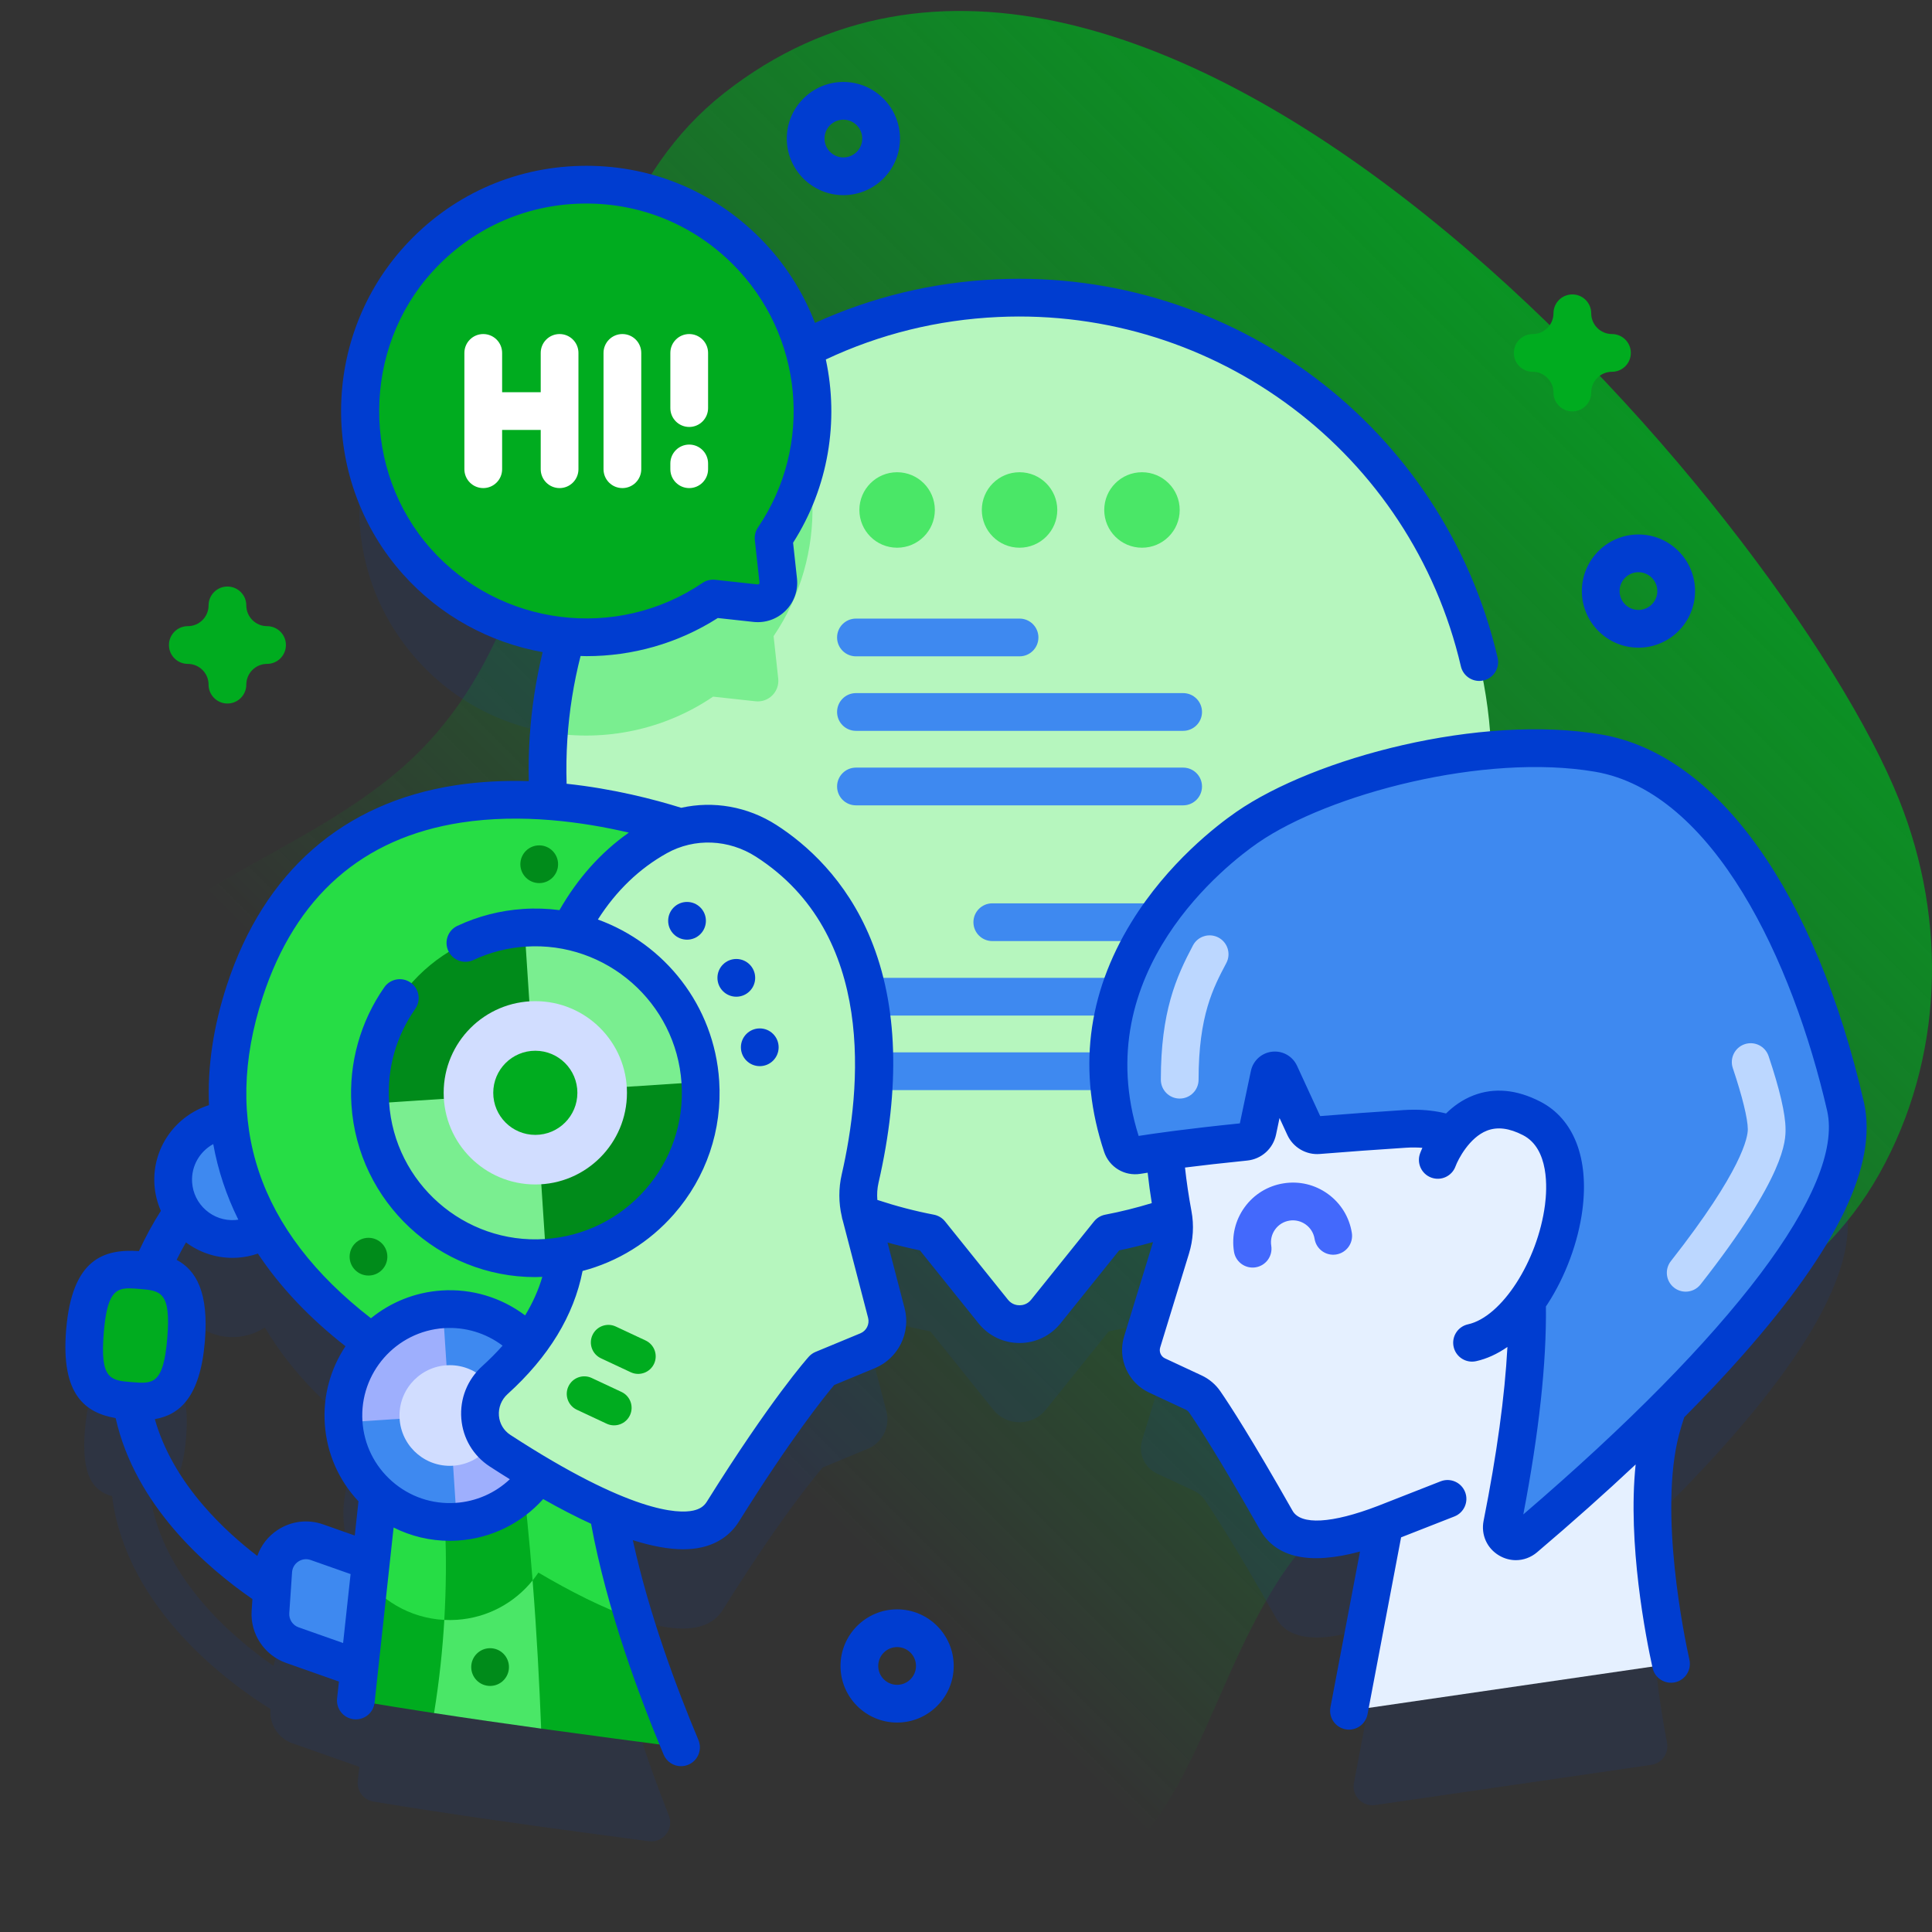 <svg width="512" height="512" viewBox="0 0 512 512" fill="none" xmlns="http://www.w3.org/2000/svg">
<rect x="0" y="0" width="512" height="512" fill="#333333" stroke="none"/>
<g clip-path="url(#clip0_307_8175)">
<path d="M191.836 24.722C138.691 66.58 159.399 157.077 106.757 203.271C81.361 225.556 45.438 234.826 24.497 260.716C-55.302 359.378 78.225 466.528 162.529 492.826C318.477 541.472 305.119 470.481 339.287 418.077C373.911 364.974 463.791 372.231 498.07 311.018C515.033 280.727 516.178 244.177 503.281 211.942C472.572 135.185 302.67 -62.572 191.836 24.722Z" fill="url(#paint0_linear_307_8175)"/>
<g opacity="0.1">
<path d="M440.122 404.933C440.621 403.025 441.242 401.017 441.942 398.936C467.627 373.208 493.813 340.956 489.132 319.427C474.945 257.699 447.481 229.688 423.567 225.591C414.724 224.075 405.007 223.908 395.173 224.751C392.352 156.14 334.281 101.784 264.266 105.014C245.857 105.863 228.511 110.646 213.045 118.544C210.349 109.014 205.263 100.018 197.761 92.516C173.672 68.427 134.196 69.103 110.97 94.544C90.385 117.093 89.893 151.013 109.87 174.102C120.632 186.54 135.159 193.394 150.08 194.694C147.584 203.294 145.973 212.285 145.366 221.571C144.996 227.223 145.011 232.8 145.37 238.281C115.978 236.105 79.617 243.643 64.881 288.625C60.752 301.23 59.606 312.634 60.635 322.926C60.619 322.927 60.603 322.926 60.587 322.927C51.919 323.495 45.354 330.983 45.922 339.65C45.969 340.361 46.078 341.052 46.215 341.732C41.888 347.424 37.817 354.587 34.75 362.46C28.555 362.375 23.69 364.613 22.514 378.821C21.483 391.278 24.763 395.124 29.714 396.513C29.721 396.569 29.725 396.626 29.733 396.683C33.584 426.396 60.713 446.087 71.694 452.914L71.677 453.171C71.413 457.075 73.784 460.677 77.475 461.977L95.217 468.229L94.812 471.955C94.526 474.59 96.345 476.998 98.96 477.431C104.311 478.317 109.669 479.169 115.032 479.99V479.98C124.482 481.43 133.942 482.79 143.412 484.1C152.92 485.416 162.434 486.68 171.95 487.935C175.728 488.433 178.658 484.693 177.257 481.149C171.117 465.62 164.35 445.631 161.089 426.303C174.287 432.026 186.683 434.414 191.553 426.622C208.475 399.543 218.063 388.879 218.063 388.879L229.939 383.958C233.849 382.338 235.966 378.083 234.899 373.987L228.075 347.771C234.039 349.903 240.209 351.601 246.551 352.814L263.231 373.576C266.805 378.025 273.578 378.025 277.152 373.576L293.832 352.814C299.677 351.696 305.374 350.164 310.899 348.264C311.37 351.097 311.162 354.008 310.312 356.755L302.684 381.627C301.598 385.168 303.286 388.959 306.642 390.517L316.323 395.029C317.522 395.585 318.546 396.449 319.292 397.536C321.57 400.84 327.3 409.609 338.195 428.831C342.464 436.369 354.242 434.626 366.911 429.769L358.806 472.477C358.166 475.851 361.04 478.852 364.439 478.357L437.593 467.705C440.419 467.293 442.323 464.607 441.78 461.803C439.351 449.264 435.381 423.102 440.122 404.933ZM98.307 439.748L83.995 434.705C78.831 432.885 73.379 436.225 72.516 441.495C61.556 433.9 43.568 418.47 39.936 397.222C44.731 396.461 48.322 392.974 49.31 381.04C50.147 370.925 48.143 366.487 44.708 364.431C46.901 359.233 49.479 354.638 51.915 350.979C54.857 353.29 58.617 354.579 62.644 354.314C65.437 354.131 68.006 353.222 70.194 351.794C77.467 364.134 87.902 374.049 98.634 381.837C93.484 387.333 90.529 394.861 91.061 402.97C91.559 410.56 95.02 417.246 100.237 421.988L98.307 439.748Z" fill="#003DD0"/>
</g>
<path d="M395.29 203.977C395.29 132.921 336.05 75.702 264.265 79.014C200.551 81.954 149.526 131.925 145.366 195.57C141.137 260.268 186.133 315.255 246.55 326.815L263.23 347.577C266.804 352.026 273.577 352.026 277.152 347.577L293.832 326.815C351.613 315.76 395.29 264.982 395.29 203.977Z" fill="#B6F6BE"/>
<path d="M145.477 194.122C160.369 196.585 176.011 193.419 188.976 184.619L200.224 185.845C203.69 186.223 206.615 183.297 206.237 179.832L205.011 168.584C219.436 147.333 218.729 118.888 202.883 98.349C170.682 118.814 148.587 153.629 145.477 194.122Z" fill="#7AEE90"/>
<path d="M313.544 269.14H226.836C224.074 269.14 221.836 266.902 221.836 264.14C221.836 261.378 224.074 259.14 226.836 259.14H313.544C316.306 259.14 318.544 261.378 318.544 264.14C318.544 266.902 316.306 269.14 313.544 269.14Z" fill="#3E89F0"/>
<path d="M313.544 288.885H226.836C224.074 288.885 221.836 286.647 221.836 283.885C221.836 281.123 224.074 278.885 226.836 278.885H313.544C316.306 278.885 318.544 281.123 318.544 283.885C318.544 286.647 316.306 288.885 313.544 288.885Z" fill="#3E89F0"/>
<path d="M312.635 249.394H262.968C260.206 249.394 257.968 247.156 257.968 244.394C257.968 241.632 260.206 239.394 262.968 239.394H312.635C315.397 239.394 317.635 241.632 317.635 244.394C317.635 247.156 315.396 249.394 312.635 249.394Z" fill="#3E89F0"/>
<path d="M61.615 328.348C70.301 328.348 77.343 321.306 77.343 312.62C77.343 303.934 70.301 296.892 61.615 296.892C52.929 296.892 45.887 303.934 45.887 312.62C45.887 321.306 52.929 328.348 61.615 328.348Z" fill="#3E89F0"/>
<path d="M98.88 443.52L77.47 435.975C73.78 434.675 71.41 431.073 71.675 427.17L72.411 416.33C72.801 410.582 78.563 406.79 83.997 408.705L102.792 415.329C104.369 415.885 105.382 417.424 105.269 419.092L103.832 440.263C103.664 442.718 101.201 444.338 98.88 443.52Z" fill="#3E89F0"/>
<path d="M180.48 463.06C168.12 461.43 155.76 459.81 143.41 458.1C129.24 445.39 115.03 453.98 115.03 453.98V453.99C108.11 452.93 101.2 451.82 94.3 450.65L100.92 389.69L159.35 385.86C161.1 412.6 172.2 443.35 180.48 463.06Z" fill="#00AC1F"/>
<path d="M159.349 385.857L100.92 389.689L97.698 419.372C103.28 425.941 111.79 429.878 121.052 429.271C130.165 428.673 137.978 423.807 142.682 416.754C150.76 421.515 159.824 426.219 168.048 429.013C163.75 414.97 160.267 399.865 159.349 385.857Z" fill="#26DD45"/>
<path d="M143.41 458.1C133.94 456.79 124.48 455.43 115.03 453.98C116.45 445.28 117.3 436.97 117.75 429.26C117.98 428.55 122.36 416.06 141.14 418.83V418.81C142.26 432.89 142.96 446.52 143.41 458.1Z" fill="#4AE767"/>
<path d="M137.925 387.262L116.773 388.649C117.797 397.814 118.754 412.098 117.744 429.292C118.834 429.347 119.937 429.344 121.052 429.271C129.238 428.734 136.366 424.747 141.143 418.831C140.315 408.343 139.264 397.604 137.925 387.262Z" fill="#00AC1F"/>
<path d="M129.88 446.79C132.641 446.79 134.88 444.551 134.88 441.79C134.88 439.029 132.641 436.79 129.88 436.79C127.119 436.79 124.88 439.029 124.88 441.79C124.88 444.551 127.119 446.79 129.88 446.79Z" fill="#008B1A"/>
<path d="M187.896 221.957C187.896 221.957 91.39 181.704 64.881 262.624C38.782 342.29 131.603 374.134 142.455 378.882L187.896 221.957Z" fill="#26DD45"/>
<path d="M97.653 338.034C100.414 338.034 102.653 335.795 102.653 333.034C102.653 330.273 100.414 328.034 97.653 328.034C94.891 328.034 92.653 330.273 92.653 333.034C92.653 335.795 94.891 338.034 97.653 338.034Z" fill="#008B1A"/>
<path d="M142.899 234.031C145.66 234.031 147.899 231.792 147.899 229.031C147.899 226.27 145.66 224.031 142.899 224.031C140.138 224.031 137.899 226.27 137.899 229.031C137.899 231.792 140.138 234.031 142.899 234.031Z" fill="#008B1A"/>
<path d="M119.206 403.332C134.784 403.332 147.413 390.703 147.413 375.125C147.413 359.547 134.784 346.918 119.206 346.918C103.628 346.918 90.999 359.547 90.999 375.125C90.999 390.703 103.628 403.332 119.206 403.332Z" fill="#9EAFFD"/>
<path d="M147.35 373.277L119.208 375.123L117.362 346.981C132.904 345.961 146.331 357.736 147.35 373.277Z" fill="#3E89F0"/>
<path d="M91.062 376.973L119.204 375.127L121.05 403.269C105.509 404.289 92.082 392.514 91.062 376.973Z" fill="#3E89F0"/>
<path d="M119.206 388.461C126.571 388.461 132.542 382.49 132.542 375.125C132.542 367.76 126.571 361.789 119.206 361.789C111.841 361.789 105.87 367.76 105.87 375.125C105.87 382.49 111.841 388.461 119.206 388.461Z" fill="#D1DDFF"/>
<path d="M131.165 365.732C125.388 370.957 125.993 380.205 132.523 384.452C151.055 396.504 182.975 414.344 191.55 400.621C208.472 373.542 218.06 362.878 218.06 362.878L229.936 357.957C233.846 356.337 235.963 352.082 234.896 347.987L228.051 321.691C227.255 318.634 227.231 315.428 227.939 312.35C240.594 257.298 218.721 232.904 203.044 222.832C194.341 217.241 183.33 216.705 174.293 221.737C159.845 229.782 140.225 249.749 140.858 298.799C140.858 298.8 167.547 332.823 131.165 365.732Z" fill="#B6F6BE"/>
<path d="M182.07 249.023C184.831 249.023 187.07 246.784 187.07 244.023C187.07 241.262 184.831 239.023 182.07 239.023C179.309 239.023 177.07 241.262 177.07 244.023C177.07 246.784 179.309 249.023 182.07 249.023Z" fill="#003DD0"/>
<path d="M195.129 264.139C197.89 264.139 200.129 261.9 200.129 259.139C200.129 256.378 197.89 254.139 195.129 254.139C192.367 254.139 190.129 256.378 190.129 259.139C190.129 261.9 192.367 264.139 195.129 264.139Z" fill="#003DD0"/>
<path d="M201.347 282.54C204.108 282.54 206.347 280.301 206.347 277.54C206.347 274.779 204.108 272.54 201.347 272.54C198.586 272.54 196.347 274.779 196.347 277.54C196.347 280.301 198.586 282.54 201.347 282.54Z" fill="#003DD0"/>
<path d="M141.864 333.44C166.072 333.44 185.697 313.815 185.697 289.607C185.697 265.399 166.072 245.774 141.864 245.774C117.656 245.774 98.031 265.399 98.031 289.607C98.031 313.815 117.656 333.44 141.864 333.44Z" fill="#008B1A"/>
<path d="M185.599 286.735L141.866 289.603L138.998 245.87C163.149 244.287 184.015 262.585 185.599 286.735Z" fill="#7AEE90"/>
<path d="M98.128 292.479L141.861 289.611L144.729 333.344C120.578 334.928 99.712 316.63 98.128 292.479Z" fill="#7AEE90"/>
<path d="M141.864 313.895C155.278 313.895 166.152 303.021 166.152 289.607C166.152 276.193 155.278 265.319 141.864 265.319C128.45 265.319 117.576 276.193 117.576 289.607C117.576 303.021 128.45 313.895 141.864 313.895Z" fill="#D1DDFF"/>
<path d="M141.864 300.756C148.021 300.756 153.013 295.764 153.013 289.607C153.013 283.45 148.021 278.458 141.864 278.458C135.707 278.458 130.715 283.45 130.715 289.607C130.715 295.764 135.707 300.756 141.864 300.756Z" fill="#00AC1F"/>
<path d="M167.151 363.658L159.259 359.962C156.935 358.874 155.933 356.108 157.022 353.784C158.11 351.46 160.876 350.458 163.2 351.547L171.092 355.243C173.416 356.331 174.418 359.097 173.329 361.421C172.241 363.744 169.474 364.746 167.151 363.658Z" fill="#00AC1F"/>
<path d="M160.765 377.293L152.873 373.597C150.549 372.509 149.547 369.743 150.636 367.419C151.724 365.095 154.49 364.093 156.814 365.182L164.706 368.878C167.03 369.966 168.032 372.732 166.943 375.056C165.855 377.38 163.089 378.381 160.765 377.293Z" fill="#00AC1F"/>
<path d="M49.478 355.209C50.276 345.632 44.92 337.369 37.517 336.753C30.114 336.137 23.466 343.4 22.669 352.977C21.872 362.553 27.227 370.816 34.63 371.433C42.033 372.049 48.681 364.785 49.478 355.209Z" fill="#00AC1F"/>
<path d="M440.122 378.933C446.386 354.955 470.485 316.735 463.665 278.097C449.035 195.198 347.827 229.378 347.827 229.378C347.827 229.378 296.283 243.847 310.843 321.909C311.394 324.853 311.197 327.894 310.311 330.757L302.683 355.629C301.597 359.17 303.285 362.961 306.64 364.519L316.321 369.031C317.52 369.587 318.544 370.451 319.29 371.538C321.568 374.842 327.298 383.611 338.193 402.833C342.462 410.371 354.24 408.628 366.909 403.77L357.496 453.368L442.838 440.942C440.967 432.466 434.569 400.216 440.122 378.933Z" fill="#E5F0FF"/>
<path d="M301.443 306.14C305.765 305.439 314.895 304.108 330.011 302.585C331.616 302.423 332.939 301.241 333.271 299.662L336.39 284.845C336.684 283.448 338.589 283.234 339.186 284.531L345.704 298.689C346.354 300.101 347.813 300.958 349.362 300.832C356.209 300.277 363.826 299.714 372.265 299.169C417.924 296.22 403.995 374.254 398.076 403.999C397.394 407.444 401.424 409.829 404.106 407.555C427.332 387.826 496.5 327.328 489.129 293.427C474.942 231.699 447.478 203.688 423.564 199.591C392.315 194.235 350.143 205.688 330.518 219.246C319.69 226.731 282.01 257.517 297.346 303.668C297.918 305.384 299.658 306.43 301.443 306.14Z" fill="#3E89F0"/>
<path d="M446.725 342.303C445.644 342.303 444.556 341.954 443.641 341.236C441.468 339.531 441.09 336.388 442.795 334.216C461.778 310.031 463.203 301.332 463.188 299.242C463.167 296.415 461.718 290.514 459.212 283.053C458.333 280.435 459.743 277.6 462.36 276.721C464.977 275.846 467.812 277.251 468.692 279.869C471.644 288.664 473.157 295.157 473.187 299.168C473.209 302.236 473.279 311.575 450.66 340.39C449.674 341.646 448.206 342.303 446.725 342.303Z" fill="#BCD7FF"/>
<path d="M312.635 291.131C309.873 291.131 307.635 288.893 307.635 286.131C307.635 268.107 311.661 259.011 316.148 250.54C317.441 248.1 320.469 247.172 322.907 248.461C325.347 249.754 326.278 252.779 324.986 255.22C321.541 261.726 317.635 269.099 317.635 286.131C317.635 288.893 315.396 291.131 312.635 291.131Z" fill="#BCD7FF"/>
<path d="M381.033 307.383C381.033 307.383 388.349 287.344 405.908 296.384C425.198 306.315 409.789 351.529 390.115 355.841" fill="#E5F0FF"/>
<path d="M331.952 335.919C329.537 335.919 327.412 334.165 327.02 331.704C326.355 327.533 327.355 323.352 329.834 319.933C332.313 316.513 335.977 314.264 340.148 313.6C344.313 312.932 348.498 313.933 351.919 316.413C355.338 318.892 357.587 322.556 358.252 326.726C358.687 329.453 356.829 332.016 354.102 332.451C351.373 332.889 348.812 331.027 348.377 328.301C347.872 325.135 344.876 322.977 341.722 323.475C340.188 323.719 338.841 324.546 337.93 325.803C337.018 327.06 336.651 328.597 336.895 330.131C337.33 332.858 335.471 335.42 332.744 335.855C332.479 335.898 332.213 335.919 331.952 335.919Z" fill="#4369FC"/>
<path d="M237.745 145.148C243.268 145.148 247.745 140.671 247.745 135.148C247.745 129.625 243.268 125.148 237.745 125.148C232.222 125.148 227.745 129.625 227.745 135.148C227.745 140.671 232.222 145.148 237.745 145.148Z" fill="#4AE767"/>
<path d="M270.19 145.148C275.713 145.148 280.19 140.671 280.19 135.148C280.19 129.625 275.713 125.148 270.19 125.148C264.667 125.148 260.19 129.625 260.19 135.148C260.19 140.671 264.667 145.148 270.19 145.148Z" fill="#4AE767"/>
<path d="M302.635 145.148C308.158 145.148 312.635 140.671 312.635 135.148C312.635 129.625 308.158 125.148 302.635 125.148C297.112 125.148 292.635 129.625 292.635 135.148C292.635 140.671 297.112 145.148 302.635 145.148Z" fill="#4AE767"/>
<path d="M313.544 193.68H226.836C224.074 193.68 221.836 191.442 221.836 188.68C221.836 185.918 224.074 183.68 226.836 183.68H313.544C316.306 183.68 318.544 185.918 318.544 188.68C318.544 191.442 316.306 193.68 313.544 193.68Z" fill="#3E89F0"/>
<path d="M313.544 213.425H226.836C224.074 213.425 221.836 211.187 221.836 208.425C221.836 205.663 224.074 203.425 226.836 203.425H313.544C316.306 203.425 318.544 205.663 318.544 208.425C318.544 211.187 316.306 213.425 313.544 213.425Z" fill="#3E89F0"/>
<path d="M270.19 173.934H226.836C224.074 173.934 221.836 171.696 221.836 168.934C221.836 166.172 224.074 163.934 226.836 163.934H270.19C272.952 163.934 275.19 166.172 275.19 168.934C275.19 171.696 272.952 173.934 270.19 173.934Z" fill="#3E89F0"/>
<path d="M197.76 66.515C173.662 42.417 134.166 43.102 110.944 68.571C90.405 91.097 90.179 125.99 110.447 148.76C130.984 171.832 164.683 175.108 188.975 158.618L200.223 159.844C203.689 160.222 206.614 157.296 206.237 153.83L205.011 142.582C220.857 119.238 218.449 87.204 197.76 66.515Z" fill="#00AC1F"/>
<path d="M148.295 88.526C145.533 88.526 143.295 90.764 143.295 93.526V103.937H133.067V93.526C133.067 90.764 130.829 88.526 128.067 88.526C125.305 88.526 123.067 90.764 123.067 93.526V124.348C123.067 127.11 125.305 129.348 128.067 129.348C130.829 129.348 133.067 127.11 133.067 124.348V113.937H143.295V124.348C143.295 127.11 145.533 129.348 148.295 129.348C151.057 129.348 153.295 127.11 153.295 124.348V93.526C153.295 90.765 151.057 88.526 148.295 88.526Z" fill="white"/>
<path d="M164.94 129.349C162.178 129.349 159.94 127.111 159.94 124.349V93.526C159.94 90.764 162.178 88.526 164.94 88.526C167.702 88.526 169.94 90.764 169.94 93.526V124.348C169.94 127.11 167.702 129.349 164.94 129.349Z" fill="white"/>
<path d="M182.649 113.148C179.887 113.148 177.649 110.91 177.649 108.148V93.526C177.649 90.764 179.887 88.526 182.649 88.526C185.411 88.526 187.649 90.764 187.649 93.526V108.148C187.649 110.91 185.411 113.148 182.649 113.148Z" fill="white"/>
<path d="M182.649 129.349C179.887 129.349 177.649 127.111 177.649 124.349V122.818C177.649 120.056 179.887 117.818 182.649 117.818C185.411 117.818 187.649 120.056 187.649 122.818V124.349C187.649 127.11 185.411 129.349 182.649 129.349Z" fill="white"/>
<path d="M60.273 186.438C57.511 186.438 55.273 184.2 55.273 181.438C55.273 178.405 52.805 175.938 49.773 175.938C47.011 175.938 44.773 173.7 44.773 170.938C44.773 168.176 47.011 165.938 49.773 165.938C52.805 165.938 55.273 163.47 55.273 160.437C55.273 157.675 57.511 155.437 60.273 155.437C63.035 155.437 65.273 157.675 65.273 160.437C65.273 163.47 67.741 165.938 70.773 165.938C73.535 165.938 75.773 168.176 75.773 170.938C75.773 173.7 73.535 175.938 70.773 175.938C67.741 175.938 65.273 178.405 65.273 181.438C65.273 184.2 63.035 186.438 60.273 186.438Z" fill="#00AC1F"/>
<path d="M434.208 171.64C425.937 171.64 419.208 164.911 419.208 156.64C419.208 148.369 425.937 141.64 434.208 141.64C442.479 141.64 449.208 148.369 449.208 156.64C449.208 164.911 442.479 171.64 434.208 171.64ZM434.208 151.64C431.451 151.64 429.208 153.883 429.208 156.64C429.208 159.397 431.451 161.64 434.208 161.64C436.965 161.64 439.208 159.397 439.208 156.64C439.208 153.883 436.965 151.64 434.208 151.64Z" fill="#003DD0"/>
<path d="M223.506 51.718C215.235 51.718 208.506 44.989 208.506 36.718C208.506 28.447 215.235 21.718 223.506 21.718C231.777 21.718 238.506 28.447 238.506 36.718C238.506 44.989 231.777 51.718 223.506 51.718ZM223.506 31.718C220.749 31.718 218.506 33.961 218.506 36.718C218.506 39.475 220.749 41.718 223.506 41.718C226.263 41.718 228.506 39.475 228.506 36.718C228.506 33.961 226.263 31.718 223.506 31.718Z" fill="#003DD0"/>
<path d="M237.745 456.494C229.474 456.494 222.745 449.765 222.745 441.494C222.745 433.223 229.474 426.494 237.745 426.494C246.016 426.494 252.745 433.223 252.745 441.494C252.745 449.765 246.017 456.494 237.745 456.494ZM237.745 436.494C234.988 436.494 232.745 438.737 232.745 441.494C232.745 444.251 234.988 446.494 237.745 446.494C240.502 446.494 242.745 444.251 242.745 441.494C242.745 438.737 240.502 436.494 237.745 436.494Z" fill="#003DD0"/>
<path d="M416.688 109.026C413.926 109.026 411.688 106.788 411.688 104.026C411.688 100.994 409.22 98.526 406.188 98.526C403.426 98.526 401.188 96.288 401.188 93.526C401.188 90.764 403.426 88.526 406.188 88.526C409.22 88.526 411.688 86.058 411.688 83.026C411.688 80.264 413.926 78.026 416.688 78.026C419.45 78.026 421.688 80.264 421.688 83.026C421.688 86.058 424.156 88.526 427.188 88.526C429.95 88.526 432.188 90.764 432.188 93.526C432.188 96.288 429.95 98.526 427.188 98.526C424.156 98.526 421.688 100.994 421.688 104.026C421.688 106.788 419.449 109.026 416.688 109.026Z" fill="#00AC1F"/>
<path d="M446.331 375.603C451.976 369.923 457.16 364.418 461.841 359.116C487.05 330.566 497.574 308.731 494.003 292.308C481.161 236.432 455.146 199.929 424.41 194.663C392.253 189.145 348.429 200.796 327.676 215.133C322.523 218.695 309.497 228.67 299.863 244.338C288.016 263.601 285.574 284.093 292.602 305.245C293.954 309.31 298.011 311.762 302.245 311.075C302.785 310.987 303.421 310.887 304.142 310.777C304.444 313.545 304.815 316.241 305.235 318.84C301.181 320.074 297.045 321.111 292.891 321.905C291.726 322.129 290.677 322.759 289.934 323.684L273.253 344.446C272.227 345.723 270.894 345.914 270.191 345.914C269.487 345.914 268.154 345.724 267.128 344.446L250.447 323.684C249.704 322.759 248.655 322.128 247.489 321.905C242.431 320.937 237.409 319.612 232.506 317.994C232.384 316.494 232.47 314.965 232.813 313.471C238.641 288.117 237.945 266.367 230.743 248.825C224.225 232.95 213.554 223.64 205.748 218.626C198.099 213.712 189.014 212.177 180.535 214.075C173.416 211.852 162.573 209.029 150.158 207.704C150.039 203.787 150.099 199.829 150.356 195.897C150.844 188.435 152.023 181.034 153.857 173.844C154.393 173.857 154.929 173.886 155.465 173.886C167.48 173.886 179.562 170.579 190.222 163.784L199.683 164.816C202.841 165.161 205.954 164.069 208.206 161.817C210.458 159.565 211.554 156.458 211.209 153.29L210.177 143.829C219.598 129.057 222.356 111.564 218.853 95.263C233.164 88.535 248.505 84.748 264.497 84.01C322.418 81.33 374.016 120.272 387.15 176.589C387.688 178.897 389.744 180.454 392.015 180.454C392.391 180.454 392.773 180.411 393.155 180.322C395.844 179.695 397.515 177.007 396.888 174.317C382.659 113.305 326.764 71.135 264.035 74.019C247.23 74.795 231.086 78.686 215.975 85.578C212.793 77.299 207.888 69.571 201.296 62.98C188.618 50.3 171.775 43.524 153.828 43.959C135.906 44.372 119.364 51.916 107.25 65.202C96.48 77.013 90.494 92.404 90.393 108.543C90.292 124.685 96.087 140.148 106.713 152.085C116.705 163.311 129.881 170.309 143.812 172.821C142.032 180.151 140.871 187.668 140.376 195.244C140.12 199.16 140.038 203.102 140.126 207.009C133.785 206.818 127.211 207.105 120.646 208.118C90.899 212.708 69.972 231.017 60.127 261.067C56.527 272.055 54.961 282.685 55.377 292.875C46.49 295.685 40.294 304.27 40.93 313.976C41.091 316.434 41.696 318.753 42.63 320.89C40.503 324.228 38.536 327.845 36.824 331.546C27.631 330.976 19.097 333.435 17.527 352.408C16.102 369.64 22.578 374.381 30.648 375.815C35.872 399 54.678 415.333 66.894 423.77L66.686 426.832C66.271 432.953 70.022 438.652 75.808 440.69L89.819 445.628L89.332 450.11C89.034 452.856 91.018 455.323 93.763 455.621C93.947 455.641 94.129 455.65 94.309 455.65C96.829 455.65 98.996 453.752 99.274 451.19L104.309 404.808C108.887 407.116 113.944 408.332 119.159 408.332C119.896 408.332 120.638 408.308 121.38 408.259C130.127 407.686 138.176 403.727 143.949 397.268C148.443 399.811 152.679 402.001 156.639 403.816C160.797 426.387 169.337 449.445 175.87 464.994C176.674 466.907 178.528 468.058 180.481 468.058C181.127 468.058 181.784 467.932 182.416 467.666C184.962 466.597 186.159 463.666 185.089 461.12C179.347 447.453 172.008 427.845 167.706 408.157C172.742 409.753 177.198 410.571 181.036 410.571C182.776 410.571 184.393 410.406 185.884 410.076C190.177 409.126 193.604 406.772 195.792 403.269C209.671 381.06 218.6 369.987 221.077 367.04L231.85 362.575C238.031 360.016 241.421 353.203 239.737 346.726L235.194 329.276C238.038 330.068 240.907 330.768 243.79 331.363L259.332 350.708C261.989 354.016 265.947 355.912 270.19 355.912C274.432 355.912 278.39 354.016 281.047 350.708L296.589 331.363C299.6 330.741 302.597 329.997 305.561 329.161C305.549 329.203 305.543 329.246 305.53 329.288L297.902 354.159C296.093 360.053 298.944 366.455 304.527 369.048L314.217 373.566C314.601 373.744 314.929 374.019 315.172 374.375C317.101 377.171 322.78 385.782 333.841 405.295C338.111 412.832 347.031 414.797 360.412 411.175L352.583 452.435C352.068 455.149 353.85 457.765 356.562 458.28C356.877 458.34 357.191 458.369 357.5 458.369C359.854 458.369 361.951 456.698 362.406 454.301L371.303 407.416L385.434 401.875C388.005 400.866 389.272 397.965 388.264 395.395C387.255 392.823 384.353 391.559 381.784 392.565L365.111 399.103C352.95 403.765 344.725 404.225 342.54 400.367C331.687 381.221 325.892 372.308 323.411 368.711C322.16 366.886 320.433 365.428 318.431 364.499L308.743 359.983C307.661 359.481 307.109 358.239 307.461 357.094L315.085 332.235C316.217 328.58 316.448 324.69 315.755 320.992C315.001 316.948 314.44 313.097 314.035 309.411C318.421 308.858 323.882 308.228 330.507 307.56C334.299 307.18 337.375 304.42 338.161 300.693L339.09 296.283L341.159 300.777C342.68 304.086 346.142 306.12 349.763 305.816C357.17 305.216 364.848 304.659 372.585 304.159C374.113 304.062 375.563 304.075 376.947 304.183C376.614 304.922 376.41 305.454 376.332 305.669C375.385 308.263 376.72 311.134 379.313 312.08C381.907 313.029 384.777 311.694 385.724 309.099C386.411 307.22 389.411 301.448 394.039 299.639C396.816 298.553 399.949 298.944 403.613 300.83C410.581 304.418 410.006 314.974 409.434 319.346C407.49 334.231 397.959 349.003 389.038 350.958C386.341 351.549 384.633 354.215 385.225 356.912C385.737 359.249 387.806 360.843 390.104 360.843C390.458 360.843 390.819 360.805 391.179 360.726C393.997 360.109 396.793 358.823 399.484 356.959C398.787 369.973 396.689 385.332 393.167 403.03C392.438 406.719 394.06 410.334 397.299 412.238C398.691 413.056 400.213 413.46 401.724 413.46C403.725 413.46 405.706 412.753 407.34 411.368C416.758 403.367 425.474 395.598 433.464 388.094C431.279 409.034 436.166 433.943 437.949 442.022C438.545 444.718 441.215 446.419 443.91 445.827C446.606 445.231 448.309 442.562 447.715 439.866C446.312 433.512 439.586 400.773 444.954 380.199C445.34 378.742 445.812 377.197 446.331 375.603ZM114.182 145.437C95.746 124.725 95.947 92.441 114.638 71.941C124.894 60.693 138.894 54.306 154.058 53.957C154.497 53.947 154.934 53.941 155.371 53.941C170.053 53.941 183.807 59.632 194.225 70.05C212.855 88.681 215.652 118.004 200.874 139.775C200.207 140.757 199.911 141.945 200.04 143.126L201.267 154.373C201.273 154.427 201.29 154.59 201.136 154.745C200.98 154.899 200.817 154.881 200.766 154.875L189.518 153.648C188.338 153.52 187.15 153.815 186.167 154.482C163.448 169.905 132.501 166.017 114.182 145.437ZM69.632 264.181C78.349 237.573 96.026 222.035 122.172 218.001C138.244 215.521 154.56 217.821 166.649 220.651C159.282 225.835 153.118 232.715 148.264 241.193C145.139 240.782 141.931 240.664 138.668 240.88C132.598 241.278 126.728 242.783 121.221 245.355C118.719 246.523 117.638 249.498 118.806 252.001C119.974 254.504 122.948 255.586 125.452 254.416C129.83 252.373 134.497 251.176 139.323 250.859C160.674 249.456 179.212 265.7 180.614 287.067C181.293 297.418 177.9 307.413 171.061 315.212C164.222 323.011 154.755 327.68 144.405 328.358C123.063 329.773 104.516 313.517 103.115 292.15C102.53 283.245 104.927 274.672 110.046 267.361C111.63 265.099 111.08 261.981 108.817 260.398C106.557 258.815 103.438 259.363 101.854 261.627C95.507 270.691 92.412 281.765 93.136 292.805C94.827 318.593 116.347 338.446 141.83 338.444C142.456 338.444 143.09 338.406 143.721 338.382C142.698 341.864 141.179 345.273 139.162 348.596C132.855 343.848 125.03 341.465 117.034 341.992C109.913 342.459 103.464 345.157 98.308 349.349C68.357 326.169 58.706 297.532 69.632 264.181ZM56.513 303.197C57.759 310.113 59.975 316.798 63.154 323.221C62.876 323.261 62.601 323.306 62.317 323.325C59.454 323.516 56.696 322.575 54.542 320.686C52.388 318.796 51.098 316.181 50.91 313.322C50.628 309.015 52.948 305.135 56.513 303.197ZM27.495 353.233C28.337 343.056 30.394 341.424 34.228 341.424C35.046 341.424 35.947 341.498 36.932 341.58C42.536 342.044 45.349 342.277 44.327 354.626C43.306 366.976 40.493 366.743 34.889 366.278C29.285 365.815 26.473 365.582 27.495 353.233ZM53.969 399.051C47.593 391.662 43.26 383.954 41.033 376.086C47.681 374.942 53.077 370.153 54.294 355.451C55.365 342.509 51.977 336.615 46.806 333.873C47.585 332.295 48.415 330.754 49.281 329.249C52.747 331.824 57.018 333.348 61.6 333.348C62.054 333.348 62.512 333.333 62.97 333.303C64.803 333.183 66.613 332.808 68.345 332.215C74.163 340.983 81.906 349.196 91.558 356.766C87.659 362.623 85.575 369.751 86.07 377.297C86.58 385.072 89.725 392.264 95.002 397.861L94.017 406.933L85.655 403.987C81.579 402.549 77.17 403.09 73.56 405.466C71.012 407.143 69.166 409.556 68.187 412.341C63.7 408.896 58.621 404.441 53.969 399.051ZM79.131 431.259C77.566 430.707 76.55 429.165 76.662 427.509L77.398 416.667C77.477 415.501 78.084 414.463 79.06 413.819C80.038 413.176 81.231 413.03 82.332 413.42L92.909 417.147L90.926 435.416L79.131 431.259ZM120.725 398.281C114.539 398.691 108.568 396.659 103.907 392.573C99.246 388.486 96.456 382.829 96.051 376.643C95.213 363.874 104.92 352.805 117.689 351.967C123.289 351.603 128.774 353.276 133.19 356.611C131.557 358.447 129.77 360.253 127.812 362.023C123.86 365.598 121.834 370.68 122.255 375.965C122.669 381.173 125.419 385.794 129.799 388.642C131.609 389.819 133.372 390.931 135.113 392.014C131.22 395.687 126.168 397.924 120.725 398.281ZM228.022 353.339L216.146 358.26C215.457 358.545 214.84 358.982 214.341 359.536C213.938 359.984 204.268 370.837 187.31 397.973C186.534 399.215 185.427 399.937 183.721 400.315C179.767 401.189 167.12 400.989 135.248 380.261C133.491 379.117 132.388 377.264 132.221 375.174C132.049 373.007 132.886 370.917 134.519 369.441C145.413 359.587 152.085 348.619 154.388 336.817C163.706 334.366 172.085 329.209 178.578 321.803C187.178 311.996 191.444 299.427 190.591 286.411C189.283 266.478 176.121 250.094 158.445 243.683C163.283 236.083 169.411 230.179 176.725 226.106C184.046 222.027 193.097 222.384 200.341 227.04C232.24 247.533 228.271 288.584 223.065 311.231C222.216 314.926 222.233 318.778 223.089 322.411C223.136 322.764 223.22 323.105 223.339 323.437L230.058 349.246C230.493 350.919 229.618 352.678 228.022 353.339ZM403.692 401.337C407.867 379.536 409.855 361.231 409.684 346.222C409.837 345.993 409.994 345.771 410.145 345.537C414.887 338.221 418.244 329.146 419.355 320.64C421.14 306.971 417.073 296.509 408.196 291.939C401.917 288.707 395.931 288.161 390.403 290.325C387.521 291.451 385.149 293.183 383.216 295.081C380.573 294.428 377.757 294.088 374.757 294.088C373.836 294.088 372.898 294.119 371.944 294.181C364.469 294.663 357.048 295.2 349.868 295.777L343.728 282.443C342.557 279.897 339.9 278.398 337.116 278.711C334.332 279.024 332.074 281.077 331.498 283.817L328.574 297.707C314.934 299.097 306.238 300.326 301.748 301.03C288.016 257.417 325.626 228.708 333.361 223.362C352.098 210.418 393.408 199.498 422.721 204.52C454.072 209.892 475.064 254.548 484.244 294.492C488.654 314.766 459.33 353.621 403.692 401.337Z" fill="#003DD0"/>
</g>
<defs>
<linearGradient id="paint0_linear_307_8175" x1="70.489" y1="444.308" x2="419.692" y2="95.104" gradientUnits="userSpaceOnUse">
<stop offset="0.274" stop-color="#00AC1F" stop-opacity="0"/>
<stop offset="1" stop-color="#00AC1F" stop-opacity="0.8"/>
</linearGradient>
<clipPath id="clip0_307_8175">
<rect width="512" height="512" fill="white"/>
</clipPath>
</defs>
</svg>
